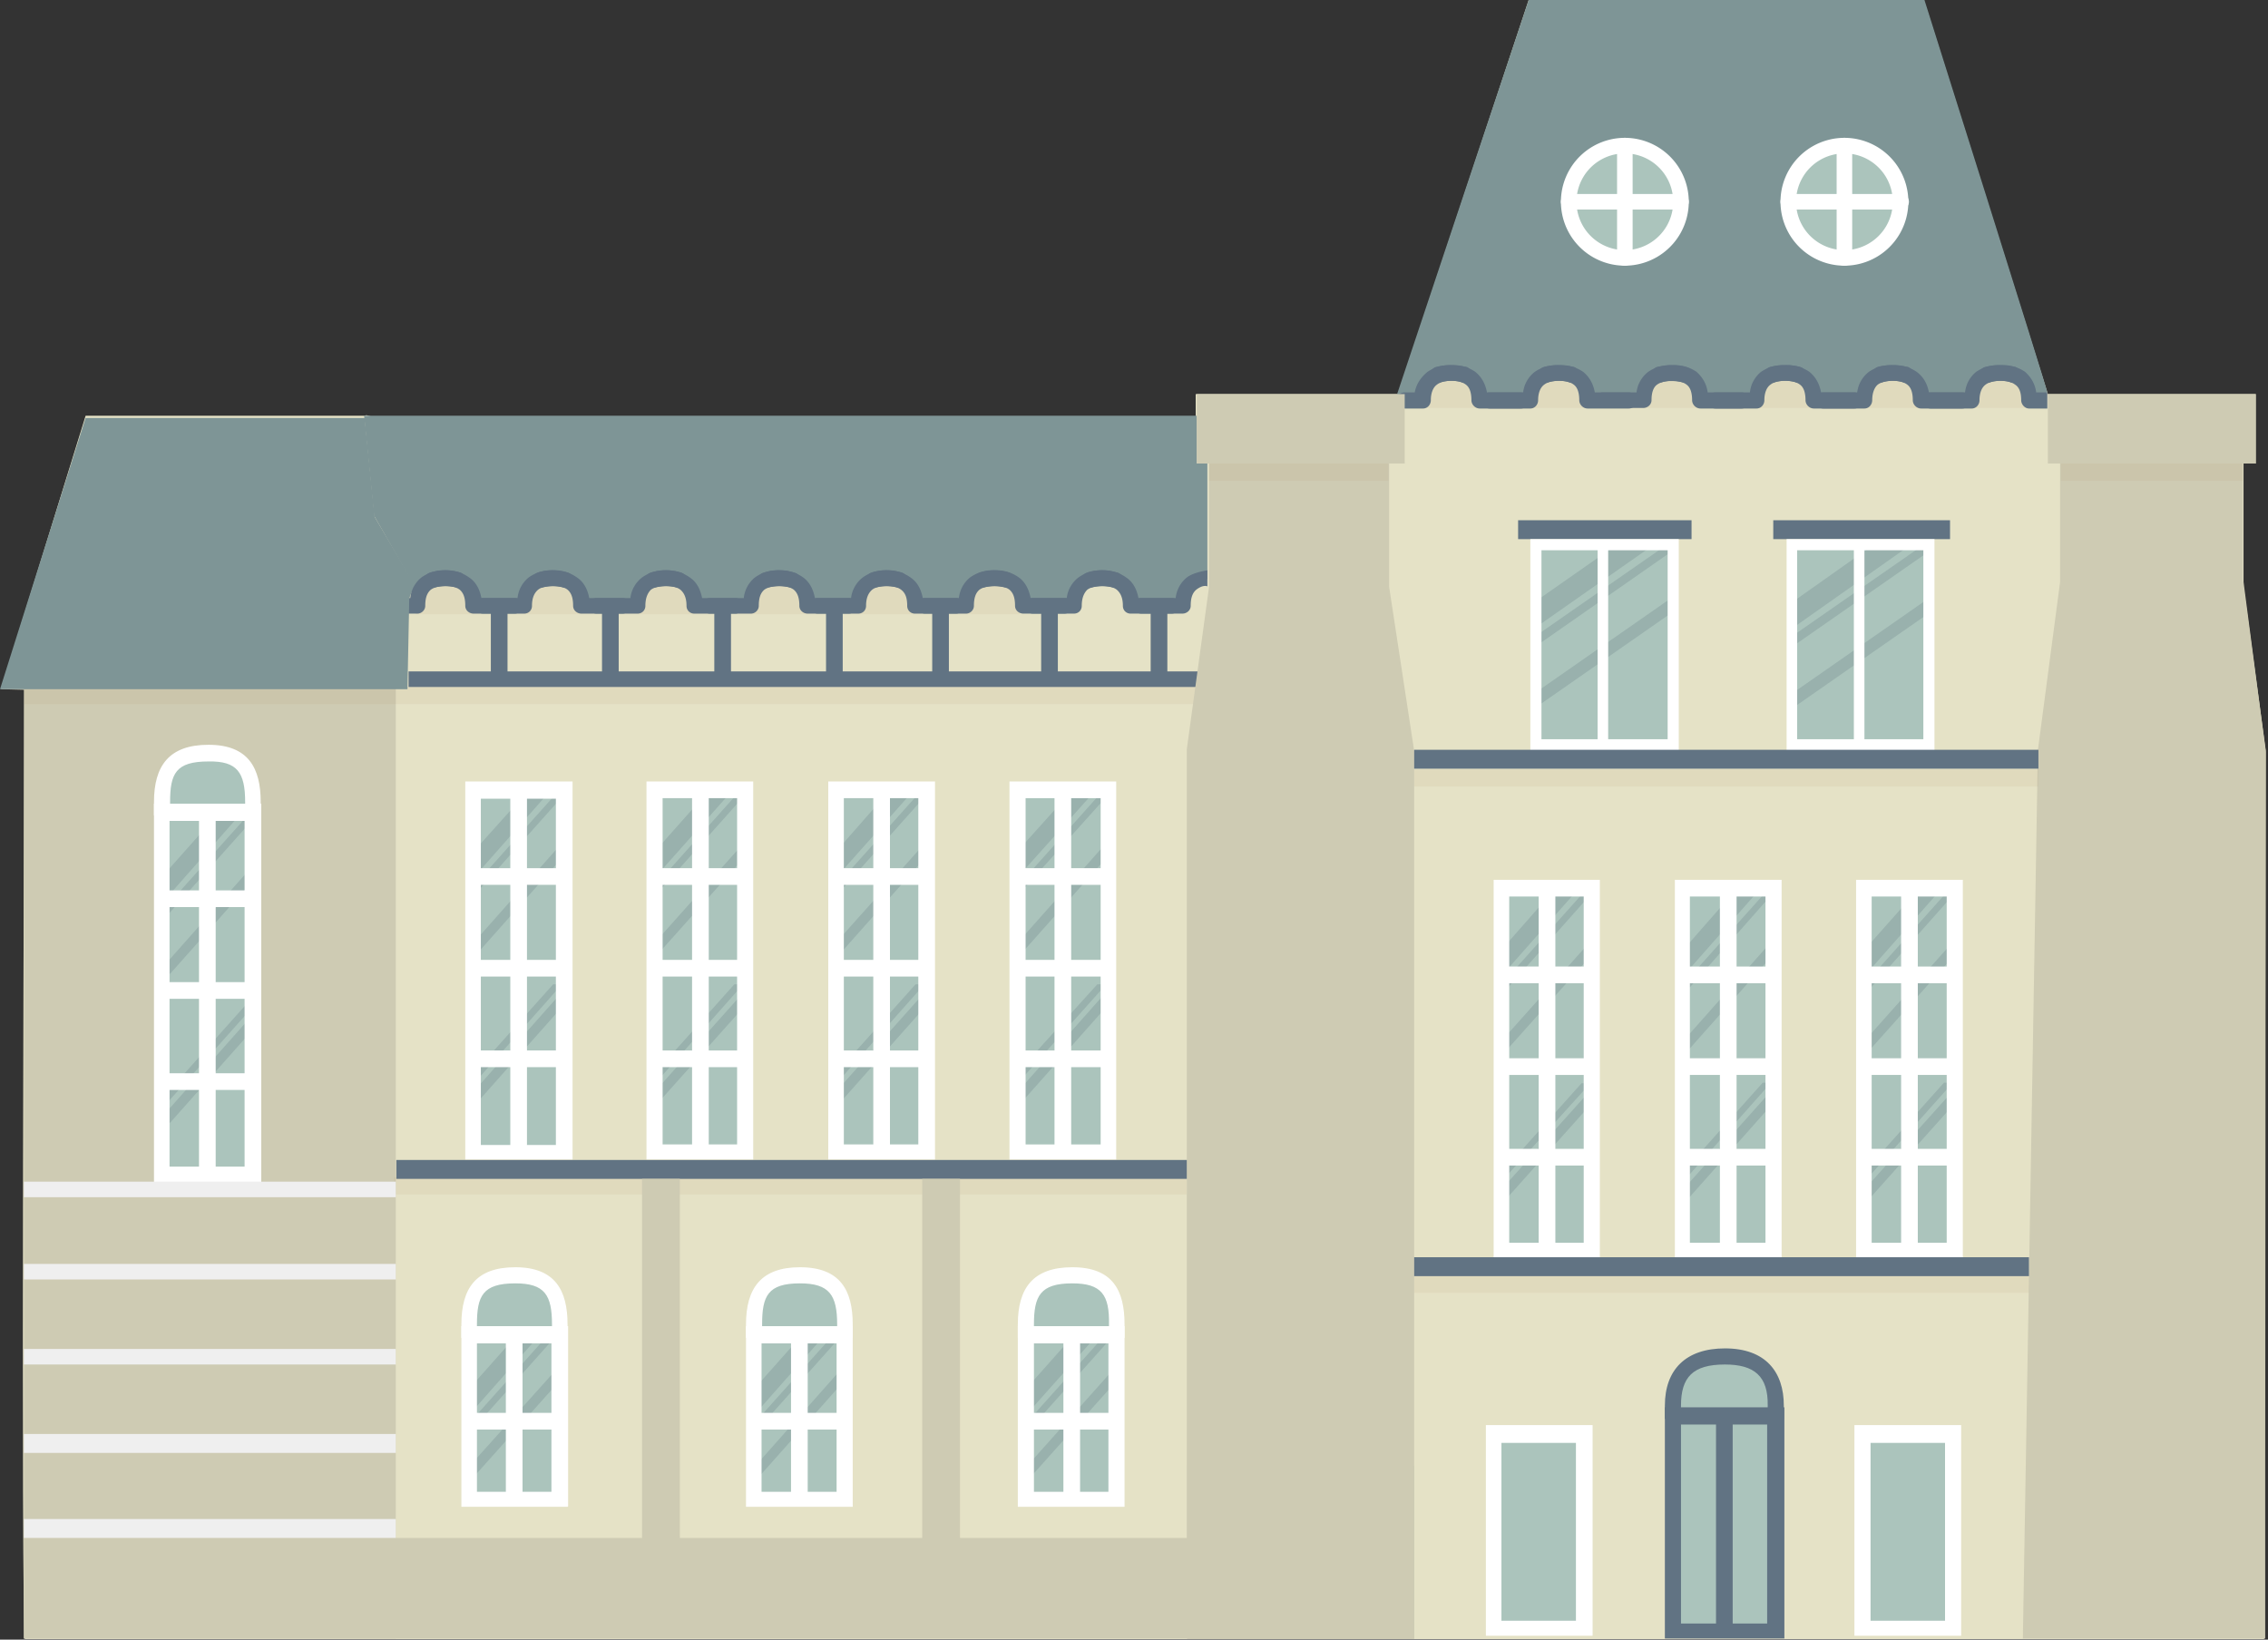 <svg xmlns="http://www.w3.org/2000/svg" xmlns:xlink="http://www.w3.org/1999/xlink" width="408" height="295" viewBox="0.3 0.9 408 295">
  <rect x="0.3" y="0.9" width="408" height="295" fill="#333333" stroke="none"/>
  <path fill="#E5E2C6" d="M407.9 135.9l-4-29.4V84.3h2.2V71.8h-37.4l-22-69.9-.1-.2-.2-.1v-.1l-.2-.1v-.1h-.2l-.1-.1-.1-.1h-.2l-.3-.2h-70l-23.5 70.9h-36.4v4H67l-.8-.2-.3.1H15.7L.5 124.9l4.2.1s-.7 170.8.1 170.8h402.8l.3-159.9z"/>
  <path fill="#CECBB3" d="M4.6 277.6h209.8v18.1H4.6v-18.1z"/>
  <path fill="#CECBB3" d="M4.6 124.5h66.9v171.2H4.6V124.5z"/>
  <path fill="#EFEFEF" d="M4.6 228.3h66.9v2.8H4.6v-2.8zm0 15.3h66.9v2.8H4.6v-2.8zm0 15.3h66.9v3.4H4.6v-3.4zm0 15.3h66.9v3.4H4.6v-3.4z"/>
  <g opacity=".1">
    <defs>
      <path id="a" d="M256.8 69.1h108.6v5.2H256.8z"/>
    </defs>
    <clipPath id="b">
      <use xlink:href="#a" overflow="visible"/>
    </clipPath>
    <path clip-path="url(#b)" fill="#AC8C6B" d="M256.8 69.1h108.6v5.2H256.8v-5.2z"/>
  </g>
  <g opacity=".1">
    <defs>
      <path id="c" d="M75.1 111.4h141.2l1.3-5.2H75.1z"/>
    </defs>
    <clipPath id="d">
      <use xlink:href="#c" overflow="visible"/>
    </clipPath>
    <path clip-path="url(#d)" fill="#AC8C6B" d="M75.1 106.2h108.6v5.2H75.1v-5.2z"/>
  </g>
  <path fill="#ABC4BC" d="M101.3 270.7h-17v-29.1s-1.8-10.6 7.8-11.5c9.5-1 9.1 11.5 9.1 11.5v29l.1.1z"/>
  <path opacity=".4" fill="#7E9596" d="M84.4 251.1v4.7l12.8-14.5h-4.1l-8.7 9.8zm0 8l15.8-17.7v-.1h-1.5l-14.3 16v1.8zm0 8.1h.6l15.2-17v-2.7l-15.9 17.7.1 2z"/>
  <path fill="#FFF" d="M102.4 272H83.3v-32.5h19.2v32.4l-.1.1zm-16.3-2.7h13.4v-26.7H86.1v26.7z"/>
  <path fill="#FFF" d="M91.3 241.8h3v29h-3v-29z"/>
  <path fill="#FFF" d="M84.7 255.1h15.6v3H84.7v-3zm-1.4-13.5v-2.4c0-6.5 2.6-10.3 9.7-10.3 7.2 0 9.4 4.2 9.4 10.3v2.4H83.3zm2.8-1.5h13.5v-.9c0-5.3-1.3-7.4-6.6-7.4-5.9 0-6.9 2.3-6.9 7.4v.9z"/>
  <path fill="#ABC4BC" d="M152.5 270.7h-17v-29.1s-1.7-10.6 7.8-11.5c9.5-1 9.2 11.5 9.2 11.5v29.1z"/>
  <path opacity=".4" fill="#7E9596" d="M135.7 251.1v4.7l12.8-14.5h-4.1l-8.7 9.8zm0 8l15.8-17.7v-.1H150l-14.3 16v1.8zm0 8.1h.6l15.1-17v-2.7l-15.7 17.7v2z"/>
  <path fill="#FFF" d="M153.7 272h-19.2v-32.5h19.2V272zm-16.4-2.7h13.5v-26.7h-13.5v26.7z"/>
  <path fill="#FFF" d="M142.6 241.8h3v29h-3v-29z"/>
  <path fill="#FFF" d="M136 255.1h15.6v3H136v-3zm-1.5-13.5v-2.4c0-6.5 2.7-10.3 9.7-10.3 7.3 0 9.5 4.2 9.5 10.3v2.4h-19.2zm2.9-1.5h13.5v-.9c0-5.3-1.4-7.4-6.7-7.4-5.8 0-6.8 2.3-6.8 7.4v.9z"/>
  <path fill="#ABC4BC" d="M201.4 270.7h-16.9v-29.1s-1.7-10.6 7.8-11.5c9.5-1 9.1 11.5 9.1 11.5v29.1z"/>
  <path opacity=".4" fill="#7E9596" d="M184.6 251.1v4.7l12.9-14.5h-4.2l-8.7 9.8zm0 8l15.8-17.7v-.1h-1.5l-14.3 16v1.8zm0 8.1h.6l15.2-17v-2.7l-15.8 17.7v2z"/>
  <path fill="#FFF" d="M202.6 272h-19.2v-32.5h19.2V272zm-16.3-2.7h13.4v-26.7h-13.4v26.7z"/>
  <path fill="#FFF" d="M191.6 241.8h3v29h-3v-29z"/>
  <path fill="#FFF" d="M184.9 255.1h15.6v3h-15.6v-3zm-1.5-13.5v-2.4c0-6.5 2.7-10.3 9.8-10.3 7.3 0 9.4 4.2 9.4 10.3v2.4h-19.2zm3-1.5h13.4v-.9c.1-5.3-1.3-7.4-6.6-7.4-5.8 0-6.9 2.3-6.9 7.4v.9h.1z"/>
  <path fill="#ABC4BC" d="M268.6 259.5h16.9v34.4h-16.9v-34.4z"/>
  <path fill="#FFF" d="M286.8 295.2h-19.2v-37.9h19.2v38-.1zm-16.4-2.7h13.4v-32h-13.4v32z"/>
  <path fill="#ABC4BC" d="M335 259.5h16.9v34.4H335v-34.4z"/>
  <path fill="#FFF" d="M353.1 295.2h-19.2v-37.9h19.2v38-.1zm-16.3-2.7h13.4v-32h-13.4v32z"/>
  <path fill="#ABC4BC" d="M320 294.4h-19.1v-38.2s-.7-10.6 8.8-11.5c9.5-1 10.3 11.5 10.3 11.5v38.2z"/>
  <path fill="#617383" d="M321.2 295.7h-21.4v-41.6h21.5v41.6h-.1zm-18.5-2.7h15.5v-35.8h-15.5V293z"/>
  <path fill="#617383" d="M309 256.4h3v38.1h-3v-38.1zm-9.2-.2v-2.4c0-6.5 3.8-10.3 10.8-10.3 7.3 0 10.6 4.2 10.6 10.3v2.4h-21.4zm3-1.5h15.5v-.9c.1-5.3-2.4-7.4-7.7-7.4-5.8 0-7.9 2.3-7.9 7.4v.9h.1z"/>
  <path fill="#ABC4BC" d="M46 212.2H29v-64.6s-1.7-10.6 7.8-11.5c9.5-.9 9.2 11.5 9.2 11.5v64.6z"/>
  <path opacity=".4" fill="#7E9596" d="M30.3 157.7v4.7l12.8-14.5H39l-8.7 9.8zm0 8L46.1 148v-.1h-1.5l-14.3 16v1.8zm0 10.4h.6l15.1-17v-2.7l-15.7 17.7v2zm0 23.3l15.8-17.7v-.1h-1.5l-14.3 16v1.8zm0 3.5h.6l15.1-17v-2.7l-15.7 17.7v2z"/>
  <path fill="#FFF" d="M47.2 213.6H28v-68.1h19.3v68l-.1.1zm-16.4-2.8h13.5v-62.2H30.8v62.2z"/>
  <path fill="#FFF" d="M36.1 147.9h3V212h-3v-64.1z"/>
  <path fill="#FFF" d="M29.5 161.1h15.6v3H29.5v-3zm0 16.5h15.6v3H29.5v-3zm0 16.4h15.6v3H29.5v-3zM28 147.6v-2.4c0-6.5 2.7-10.3 9.8-10.3 7.2 0 9.4 4.2 9.4 10.3v2.4H28zm2.9-1.5h13.5v-.9c0-5.3-1.4-7.4-6.6-7.3-5.9 0-6.9 2.2-6.9 7.3v1-.1z"/>
  <path fill="#7E9596" d="M255.6 72.6l-4-.7 23.7-71h71.2s22.3 70.6 22.1 70.6l-3.6 1.4s1.6-4.8-4.1-5.2c0 0-5.2.1-6.2 5.2h-8.6s-.6-4.3-5.3-4.8c0 0-4.5 0-5.4 5l-9-.3s1.5-4.6-4.8-5c0 0-6.2-.1-6 5.6l-9.3-.1s-1.5-5.3-4.3-5.6c0 0-6.4 0-6 5.6l-10.4-.2s.8-4.6-3.5-5.6c0 0-6.4-.2-6.6 5 .3.6-.8 1-.8 1l-8.2-.5s-.4-4.2-4.2-5.3c0 0-5.1-1-6.7 4.9z"/>
  <path fill="#617383" d="M261.5 66.6c-.94-.02-1.88.08-2.8.3a1.44 1.44 0 0 0 .7 2.8c.9-.3 3.3-.6 4.6.4.7.5 1 1.5 1 2.8 0 .8.7 1.5 1.5 1.5h7.4a1.45 1.45 0 1 0 0-2.9h-6.1c-.3-1.6-1-2.8-2.1-3.7a6.99 6.99 0 0 0-4.2-1.2z"/>
  <path fill="#617383" d="M280.6 66.6a7 7 0 0 0-4.2 1.2 5.5 5.5 0 0 0-2.1 3.7h-6a1.45 1.45 0 1 0 0 2.9h7.3c.8 0 1.4-.7 1.4-1.5 0-1.3.4-2.3 1.1-2.8 1.3-1 3.8-.7 4.5-.4a1.46 1.46 0 0 0 .8-2.8c-.2 0-1.4-.3-2.8-.3zm-19.3 0a7 7 0 0 0-4.2 1.2c-1.1.9-2 2.1-2.3 3.7H253a1.45 1.45 0 1 0 0 2.9h3.3c.8 0 1.4-.7 1.4-1.5 0-1.3.4-2.3 1.1-2.8 1.3-1 3.8-.7 4.5-.4a1.46 1.46 0 0 0 .8-2.8c-.2 0-1.4-.3-2.8-.3z"/>
  <path fill="#617383" d="M280.9 66.6c-.94-.02-1.88.08-2.8.3a1.44 1.44 0 0 0 .7 2.8c.9-.3 3.3-.6 4.6.4.7.5 1 1.5 1 2.8 0 .8.7 1.5 1.5 1.5h7.4a1.45 1.45 0 1 0 0-2.9h-6.1c-.3-1.6-1-2.8-2.1-3.7a7 7 0 0 0-4.2-1.2z"/>
  <path fill="#617383" d="M301 66.6a7 7 0 0 0-4.2 1.2 5.5 5.5 0 0 0-2.1 3.7h-6.1a1.4 1.4 0 0 0 0 2.8h7.3c.8 0 1.5-.6 1.5-1.4 0-1.3.3-2.3 1-2.8 1.4-1 3.8-.6 4.6-.4a1.4 1.4 0 0 0 .8-2.7c-.3-.1-1.4-.4-2.8-.4z"/>
  <path fill="#617383" d="M301.2 66.6c-1.4 0-2.6.3-2.8.3a1.46 1.46 0 0 0 .8 2.8c.8-.3 3.2-.6 4.5.4.7.5 1 1.5 1 2.8 0 .8.7 1.5 1.5 1.5h7.4a1.45 1.45 0 1 0 0-2.9h-6.1c-.2-1.6-1-2.8-2-3.7a7 7 0 0 0-4.3-1.2z"/>
  <path fill="#617383" d="M321.3 66.6a7 7 0 0 0-4.2 1.2 5.5 5.5 0 0 0-2 3.7h-6.2a1.45 1.45 0 1 0 0 2.9h7.4c.8 0 1.4-.7 1.4-1.5 0-1.3.4-2.3 1.1-2.8 1.3-1 3.8-.7 4.6-.4a1.44 1.44 0 0 0 .7-2.8 11 11 0 0 0-2.8-.3z"/>
  <path fill="#617383" d="M321.5 66.6c-.9-.01-1.82.09-2.7.3a1.44 1.44 0 0 0 .7 2.8c.8-.3 3.3-.6 4.6.4.7.5 1 1.5 1 2.8 0 .8.7 1.5 1.5 1.5h7.3a1.45 1.45 0 1 0 0-2.9h-6c-.3-1.6-1-2.8-2.1-3.7a7 7 0 0 0-4.3-1.2z"/>
  <path fill="#617383" d="M340.7 66.6a6.99 6.99 0 0 0-4.2 1.2 5.5 5.5 0 0 0-2.1 3.7h-6.1a1.45 1.45 0 1 0 0 2.9h7.4c.8 0 1.4-.7 1.4-1.5 0-1.3.4-2.3 1-2.8 1.4-1 3.8-.7 4.6-.4a1.46 1.46 0 0 0 .8-2.8c-.3 0-1.4-.3-2.8-.3z"/>
  <path fill="#617383" d="M340.9 66.6c-.94-.02-1.88.08-2.8.3a1.46 1.46 0 0 0 .8 2.8c.8-.3 3.2-.6 4.5.4.7.5 1 1.5 1 2.8 0 .8.7 1.5 1.5 1.5h7.4a1.45 1.45 0 1 0 0-2.9h-6c-.3-1.6-1-2.8-2.2-3.7a7 7 0 0 0-4.2-1.2z"/>
  <path fill="#617383" d="M360 66.6a7 7 0 0 0-4.2 1.2 5.5 5.5 0 0 0-2 3.7h-6.2a1.45 1.45 0 1 0 0 2.9h7.4c.8 0 1.4-.7 1.4-1.5 0-1.3.4-2.3 1.1-2.8 1.3-1 3.8-.7 4.5-.4a1.46 1.46 0 0 0 .8-2.8c-.2 0-1.4-.3-2.8-.3z"/>
  <path fill="#617383" d="M360.3 66.6c-.94-.02-1.88.08-2.8.3a1.46 1.46 0 1 0 .8 2.8c.8-.3 3.2-.6 4.5.4.8.5 1.1 1.5 1.1 2.8 0 .8.7 1.5 1.4 1.5h3.3v-2.9h-2c-.2-1.6-1-2.8-2-3.7a7 7 0 0 0-4.3-1.2zm-151 57.5h-1c-.5 0-1-.6-1-1.3v-12c0-.7.5-1.3 1-1.3h1c.6 0 1 .6 1 1.3v12c0 .7-.4 1.3-1 1.3zm-19.7 0h-1c-.6 0-1-.6-1-1.3v-12c0-.7.4-1.3 1-1.3h1c.6 0 1 .6 1 1.3v12c0 .7-.4 1.3-1 1.3zm-19.6 0h-1c-.6 0-1-.6-1-1.3v-12c0-.7.4-1.3 1-1.3h1c.5 0 1 .6 1 1.3v12c0 .7-.5 1.3-1 1.3zm-19.1 0h-1c-.6 0-1-.6-1-1.3v-12c0-.7.4-1.3 1-1.3h1c.6 0 1 .6 1 1.3v12c0 .7-.4 1.3-1 1.3zm-20.1 0h-1c-.6 0-1-.6-1-1.3v-12c0-.7.4-1.3 1-1.3h1c.6 0 1 .6 1 1.3v12c0 .7-.4 1.3-1 1.3zm-20.2 0h-1c-.6 0-1-.6-1-1.3v-12c0-.7.4-1.3 1-1.3h1c.6 0 1 .6 1 1.3v12c0 .7-.4 1.3-1 1.3zm-20 0h-1c-.6 0-1-.6-1-1.3v-12c0-.7.4-1.3 1-1.3h1c.6 0 1 .6 1 1.3v12c0 .7-.4 1.3-1 1.3z"/>
  <circle fill="#ABC4BC" cx="292.4" cy="37.2" r="9.9"/>
  <circle fill="#ABC4BC" cx="332.5" cy="37.3" r="9.9"/>
  <path fill="#7E9596" d="M73.9 108.7v-4l-6.3-11-1.8-18h149.8v8.6h1.9v20.8s-4.2-.7-4.3 4.7l-9.8-.3s-4.1-11-10.2.3h-9.1s1.6-4.8-4.2-5.3c0 0-5.2.7-6.2 5.3h-8.6s-.6-4.3-5.2-4.7c0 0-4.6-.1-5.5 4.8l-9-.1s1.6-4.7-4.8-5.1c0 0-6.2 0-6 5.7l-9.3-.2s-1.4-5.2-4.3-5.5c0 0-6.4 0-6 5.5l-10.4-.1s.8-4.7-3.5-5.6c0 0-6.4-.3-6.6 5 .3.5-.7.8-.7.8h-9s.3-4.6-3.5-5.8c0 0-5.8-1.6-7.4 4.2z"/>
  <g fill="#617383">
    <path d="M80.5 103.5c-.95.01-1.89.15-2.8.4a1.4 1.4 0 1 0 .8 2.7c.8-.2 3.2-.6 4.5.4.7.6 1 1.5 1 2.9 0 .8.7 1.4 1.5 1.4h7.4a1.4 1.4 0 0 0 0-2.8h-6c-.3-1.6-1-2.9-2.2-3.7a7 7 0 0 0-4.2-1.3z"/>
    <path d="M99.6 103.5a7 7 0 0 0-4.2 1.3 5.5 5.5 0 0 0-2 3.7h-6.2a1.4 1.4 0 0 0 0 2.8h7.4c.8 0 1.4-.6 1.4-1.4 0-1.4.4-2.3 1.1-2.9 1.3-1 3.8-.6 4.5-.4a1.4 1.4 0 0 0 .8-2.7c-.91-.25-1.85-.39-2.8-.4zm-19.3 0a7 7 0 0 0-4.2 1.3 5.5 5.5 0 0 0-2 3.7h-.4a1.4 1.4 0 0 0 0 2.8h1.7c.7 0 1.4-.6 1.4-1.4 0-1.4.3-2.3 1-2.9 1.4-1 3.8-.6 4.6-.4a1.4 1.4 0 0 0 .7-2.7c-.88-.25-1.79-.38-2.7-.4h-.1z"/>
    <path d="M99.9 103.5c-1.4 0-2.6.3-2.8.4a1.4 1.4 0 1 0 .8 2.7c.8-.2 3.2-.6 4.5.4.7.6 1 1.5 1 2.9 0 .8.7 1.4 1.5 1.4h7.4a1.4 1.4 0 0 0 0-2.8h-6c-.3-1.6-1-2.9-2.2-3.7a7 7 0 0 0-4.2-1.3z"/>
    <path d="M120 103.5a7 7 0 0 0-4.2 1.3 5.5 5.5 0 0 0-2.1 3.7h-6.1a1.4 1.4 0 0 0 0 2.8h7.4c.8 0 1.4-.6 1.4-1.4 0-1.4.4-2.3 1-2.9 1.4-1 3.9-.6 4.6-.4a1.4 1.4 0 0 0 .8-2.7c-.91-.25-1.85-.39-2.8-.4z"/>
    <path d="M120.3 103.5c-.98 0-1.96.14-2.9.4a1.4 1.4 0 0 0 .8 2.7c.8-.2 3.2-.6 4.5.4.7.6 1.1 1.5 1.1 2.9 0 .8.6 1.4 1.4 1.4h7.4a1.4 1.4 0 0 0 0-2.8h-6c-.3-1.6-1-2.9-2.2-3.7a7 7 0 0 0-4.2-1.3h.1z"/>
    <path d="M140.3 103.5a7 7 0 0 0-4.2 1.3 5.5 5.5 0 0 0-2 3.7H128a1.4 1.4 0 0 0 0 2.8h7.4c.7 0 1.4-.6 1.4-1.4 0-1.4.3-2.3 1-2.9 1.4-1 3.8-.6 4.6-.4a1.4 1.4 0 1 0 .7-2.7c-.88-.25-1.79-.38-2.7-.4h-.1z"/>
    <path d="M140.6 103.5c-1.4 0-2.6.3-2.8.4a1.4 1.4 0 1 0 .7 2.7c.9-.2 3.3-.6 4.6.4.7.6 1 1.5 1 2.9 0 .8.7 1.4 1.5 1.4h7.4a1.4 1.4 0 0 0 0-2.8h-6.1c-.3-1.6-1-2.9-2.1-3.7a7 7 0 0 0-4.2-1.3z"/>
    <path d="M159.7 103.5a7 7 0 0 0-4.2 1.3 5.5 5.5 0 0 0-2.1 3.7h-6a1.4 1.4 0 0 0 0 2.8h7.3c.8 0 1.4-.6 1.4-1.4 0-1.4.4-2.3 1.1-2.9 1.3-1 3.7-.6 4.5-.4.8.2 1.6-.2 1.8-1 .2-.7-.3-1.5-1-1.7-.91-.25-1.85-.39-2.8-.4z"/>
    <path d="M159.9 103.5c-1.4 0-2.5.3-2.8.4a1.4 1.4 0 1 0 .8 2.7c.8-.2 3.2-.6 4.5.4.8.6 1.1 1.5 1.1 2.9 0 .8.6 1.4 1.4 1.4h7.4a1.4 1.4 0 0 0 0-2.8h-6c-.3-1.6-1-2.9-2.2-3.7a7 7 0 0 0-4.2-1.3z"/>
    <path d="M179.1 103.5a7 7 0 0 0-4.3 1.3 5.5 5.5 0 0 0-2 3.7h-6.1a1.4 1.4 0 0 0 0 2.8h7.4c.7 0 1.4-.6 1.4-1.4 0-1.4.3-2.3 1-2.9 1.4-1 3.8-.6 4.6-.4a1.4 1.4 0 0 0 .7-2.7 11 11 0 0 0-2.7-.4z"/>
    <path d="M179.3 103.5c-.91.02-1.82.15-2.7.4a1.4 1.4 0 0 0 .7 2.7c.8-.2 3.3-.6 4.6.4.7.6 1 1.5 1 2.9 0 .8.7 1.4 1.5 1.4h7.4a1.4 1.4 0 0 0 0-2.8h-6.1c-.3-1.6-1-2.9-2.1-3.7a7 7 0 0 0-4.2-1.3h-.1zm19.4 0c-1.4 0-2.6.3-2.8.4a1.4 1.4 0 0 0 .8 2.7c.8-.2 3.2-.6 4.5.4.7.6 1.1 1.5 1.1 2.9 0 .8.6 1.4 1.4 1.4h7.4a1.4 1.4 0 0 0 0-2.8h-6c-.3-1.6-1-2.9-2.2-3.7a7 7 0 0 0-4.2-1.3z"/>
    <path d="M198.5 103.5a7 7 0 0 0-4.2 1.3 5.5 5.5 0 0 0-2.1 3.7h-6.1a1.4 1.4 0 0 0 0 2.8h7.4c.8 0 1.4-.6 1.4-1.4 0-1.4.4-2.3 1-2.9 1.4-1 3.8-.6 4.6-.4a1.4 1.4 0 0 0 .8-2.7c-.2 0-1.4-.4-2.8-.4zm19.1 0s-2.5.3-3.8 1.3a5.5 5.5 0 0 0-2 3.7h-6.2a1.4 1.4 0 0 0 0 2.8h7.4c.8 0 1.5-.6 1.5-1.4 0-1.4.3-2.3 1-2.9 1.3-1 2-.6 2-.6v-2.9h.1z"/>
  </g>
  <path fill="#FFF" d="M292.6 48.7a11.5 11.5 0 1 1 0-23 11.5 11.5 0 0 1 0 23zm0-20.2a8.7 8.7 0 1 0 0 17.4 8.7 8.7 0 0 0 0-17.4z"/>
  <path fill="#FFF" d="M292.6 48.7c-.8 0-1.4-.6-1.4-1.4V27.1a1.4 1.4 0 0 1 2.8 0v20.2c0 .8-.7 1.4-1.4 1.4z"/>
  <path fill="#FFF" d="M302.7 38.6h-20.2a1.4 1.4 0 0 1 0-2.8h20.2a1.4 1.4 0 0 1 0 2.8zm29.4 10.1a11.5 11.5 0 1 1 0-23 11.5 11.5 0 0 1 0 23zm0-20.2a8.7 8.7 0 1 0 0 17.4 8.7 8.7 0 0 0 0-17.4z"/>
  <path fill="#FFF" d="M332.1 48.7c-.8 0-1.4-.6-1.4-1.4V27.1a1.4 1.4 0 0 1 2.8 0v20.2c0 .8-.6 1.4-1.4 1.4z"/>
  <path fill="#FFF" d="M342.2 38.6H322a1.4 1.4 0 0 1 0-2.8h20.3a1.4 1.4 0 0 1 0 2.8h-.1z"/>
  <g opacity=".1">
    <defs>
      <path id="e" d="M4.6 124.5h211.6v3.1H4.6z"/>
    </defs>
    <clipPath id="f">
      <use xlink:href="#e" overflow="visible"/>
    </clipPath>
    <path clip-path="url(#f)" fill="#AC8C6B" d="M4.6 124.5h211.6v3.1H4.6v-3.1z"/>
  </g>
  <path fill="#617383" d="M73.8 121.7h142.3v2.8H73.8v-2.8zm199.6-27.2h31.2v3.4h-31.2v-3.4z"/>
  <g opacity=".1">
    <defs>
      <path id="g" d="M71.2 212.7h142.6v3.1H71.2z"/>
    </defs>
    <clipPath id="h">
      <use xlink:href="#g" overflow="visible"/>
    </clipPath>
    <path clip-path="url(#h)" fill="#AC8C6B" d="M71.2 212.7h142.6v3.1H71.2v-3.1z"/>
  </g>
  <path fill="#617383" d="M71.6 209.6h142.3v3.4H71.6v-3.4z"/>
  <path fill="#EFEFEF" d="M4.6 213.5h66.9v2.8H4.6v-2.8z"/>
  <path fill="#ABC4BC" d="M276.6 98.9h24.7v35.9h-24.7V98.9z"/>
  <path opacity=".4" fill="#7E9596" d="M276.4 109.2v4.7l20.7-14.5h-6.7l-14 9.8zm0 8.1l25.5-17.8h-2.6l-23 16 .1 1.8zm0 10.3h1l24.4-17v-2.7l-25.4 17.7v2z"/>
  <path fill="#FFF" d="M302.3 135.9h-26.7v-38h26.7v38zm-24.7-2h22.7v-34h-22.7v34z"/>
  <path fill="#FFF" d="M287.7 99.1h1.9v36.2h-1.9V99.1z"/>
  <path fill="#617383" d="M319.3 94.5h31.8v3.4h-31.8v-3.4z"/>
  <path fill="#ABC4BC" d="M322.7 98.9h24.7v35.9h-24.7V98.9z"/>
  <path opacity=".4" fill="#7E9596" d="M322.5 109.4v4.7l20.7-14.6h-6.7l-14 9.9zm0 8l25.4-17.7v-.2h-2.4l-23 16v1.9zm0 10.4h1l24.4-17v-2.7l-25.4 17.7v2z"/>
  <path fill="#FFF" d="M348.3 135.9h-26.6v-38h26.6v38zm-24.6-2h22.6v-34h-22.7v34h.1z"/>
  <path fill="#FFF" d="M333.8 99.1h1.9v36.2h-1.9V99.1z"/>
  <path fill="#ABC4BC" d="M85.1 143.6H102v64.6H85.1v-64.6z"/>
  <path opacity=".4" fill="#7E9596" d="M85.5 154.1v4.7l12.8-14.5h-4l-8.8 9.8zm0 8l15.8-17.7v-.1h-1.5l-14.3 16v1.8zm0 10.4h.6l15.1-17v-2.7l-15.7 17.7v2zm0 23.4l15.8-17.8v-.1h-1.5l-14.3 16v1.9zm0 3.4h.6l15.1-17v-2.7l-15.7 17.7v2z"/>
  <path fill="#FFF" d="M103.2 209.5H84v-68h19.3v68h-.1zm-16.4-2.6h13.5v-62.3H86.8v62.3z"/>
  <path fill="#FFF" d="M92.1 143.8h3v64.1h-3v-64.1z"/>
  <path fill="#FFF" d="M85.5 157.1h15.6v3H85.5v-3zm0 16.5h15.6v3H85.5v-3zm0 16.3h15.6v3H85.5v-3z"/>
  <path fill="#ABC4BC" d="M117.7 143.6h16.9v64.6h-16.9v-64.6z"/>
  <path opacity=".4" fill="#7E9596" d="M118.1 154.1v4.7l12.9-14.5h-4.2l-8.7 9.8zm0 8l15.8-17.7v-.1h-1.5l-14.3 16v1.8zm0 10.4h.6l15.2-17v-2.7l-15.8 17.7v2zm0 23.4l15.8-17.8v-.1h-1.5l-14.3 16v1.9zm0 3.4h.6l15.2-17v-2.7l-15.8 17.7v2z"/>
  <path fill="#FFF" d="M135.8 209.5h-19.2v-68h19.2v68zm-16.3-2.7h13.4v-62.3h-13.4v62.4-.1z"/>
  <path fill="#FFF" d="M124.8 143.8h3v64.1h-3v-64.1z"/>
  <path fill="#FFF" d="M118.1 157.1h15.6v3h-15.6v-3zm0 16.5h15.6v3h-15.6v-3zm0 16.3h15.6v3h-15.6v-3z"/>
  <g>
    <path fill="#ABC4BC" d="M150.3 143.6h16.9v64.6h-16.9v-64.6z"/>
    <path fill="#7E9596" d="M150.7 154.1v4.7l12.9-14.5h-4.3l-8.6 9.8zm0 8l15.8-17.7v-.1H165l-14.3 16v1.8zm0 10.4h.7l15.1-17v-2.7l-15.8 17.7v2zm0 23.4l15.8-17.8v-.1H165l-14.3 16v1.9zm0 3.4h.7l15.1-17v-2.7l-15.8 17.7v2z" opacity=".4"/>
    <path fill="#FFF" d="M168.5 209.5h-19.2v-68h19.2v68zm-16.4-2.7h13.4v-62.3h-13.4v62.4-.1z"/>
    <path fill="#FFF" d="M157.4 143.8h3v64.1h-3v-64.1z"/>
    <path fill="#FFF" d="M150.8 157.1h15.6v3h-15.6v-3zm0 16.5h15.6v3h-15.6v-3zm0 16.3h15.6v3h-15.6v-3z"/>
  </g>
  <g>
    <path fill="#ABC4BC" d="M183 143.6h16.9v64.6H183v-64.6z"/>
    <path opacity=".4" fill="#7E9596" d="M183.3 154.1v4.7l13-14.5h-4.2l-8.8 9.8zm0 8l15.9-17.7v-.1h-1.5l-14.3 16-.1 1.8zm0 10.4h.7l15.1-17v-2.7l-15.7 17.7-.1 2zm0 23.4l15.9-17.8v-.1h-1.5l-14.4 15.9v2zm0 3.4h.7l15.1-17v-2.7l-15.7 17.7-.1 2z"/>
    <path fill="#FFF" d="M201.1 209.5h-19.2v-68h19.2v68zm-16.4-2.7h13.6v-62.3h-13.5v62.4l-.1-.1z"/>
    <path fill="#FFF" d="M190 143.8h3v64.1h-3v-64.1z"/>
    <path fill="#FFF" d="M183.4 157.1H199v3h-15.6v-3zm0 16.5H199v3h-15.6v-3zm0 16.3H199v3h-15.6v-3z"/>
  </g>
  <g>
    <path fill="#ABC4BC" d="M270 161.2h16.9v64.6H270v-64.6z"/>
    <path opacity=".4" fill="#7E9596" d="M270.4 171.8v4.7l12.9-14.6h-4.2l-8.7 9.9zm0 8.1l15.8-17.8v-.1h-1.5l-14.3 16v1.9zm0 10.3h.6l15.2-17v-2.7l-15.8 17.7v2zm0 23.3l15.9-17.6v-.1h-1.5l-14.3 16-.1 1.7zm0 3.4h.6l15.2-17v-2.6l-15.8 17.6v2z"/>
    <path fill="#FFF" d="M288.1 227.2H269v-68h19.1v68zm-16.3-2.7h13.4v-62.3h-13.4v62.3z"/>
    <path fill="#FFF" d="M277.1 161.5h3v64.1h-3v-64.1z"/>
    <path fill="#FFF" d="M270.4 174.8H286v3h-15.6v-3zm0 16.5H286v3h-15.6v-3zm0 16.3H286v3h-15.6v-3z"/>
  </g>
  <g>
    <path fill="#ABC4BC" d="M302.6 161.2h16.9v64.6h-16.9v-64.6z"/>
    <path opacity=".4" fill="#7E9596" d="M303.1 171.8v4.7l12.8-14.5h-4.2l-8.6 9.8zm0 8.1l15.7-17.8v-.1h-1.4l-14.3 16v1.9zm0 10.3h.6l15.1-17v-2.7l-15.7 17.7v2zm0 23.3l15.7-17.7v-.1h-1.4l-14.3 16v1.8zm0 3.4h.6l15.1-17v-2.6l-15.7 17.6v2z"/>
    <path fill="#FFF" d="M320.8 227.2h-19.2v-68h19.2v68zm-16.4-2.7h13.5v-62.3h-13.6v62.3h.1z"/>
    <path fill="#FFF" d="M309.7 161.5h3v64.1h-3v-64.1z"/>
    <path fill="#FFF" d="M303.1 174.8h15.6v3h-15.6v-3zm0 16.5h15.6v3h-15.6v-3zm0 16.3h15.6v3h-15.6v-3z"/>
  </g>
  <g>
    <path fill="#ABC4BC" d="M335.3 161.2h16.9v64.6h-16.9v-64.6z"/>
    <path opacity=".4" fill="#7E9596" d="M335.7 171.8v4.7l12.8-14.5h-4.1l-8.7 9.8zm0 8.1l15.8-17.8v-.1H350l-14.3 16v1.9zm0 10.3h.6l15.2-17v-2.7l-15.8 17.7v2zm0 23.3l15.8-17.7v-.1H350l-14.3 16v1.8zm0 3.4h.6l15.2-17v-2.6l-15.8 17.6v2z"/>
    <path fill="#FFF" d="M353.4 227.2h-19.2v-68h19.2v68zm-16.4-2.7h13.5v-62.3H337v62.3z"/>
    <path fill="#FFF" d="M342.3 161.5h3v64.1h-3v-64.1z"/>
    <path fill="#FFF" d="M335.7 174.8h15.6v3h-15.6v-3zm0 16.5h15.6v3h-15.6v-3zm0 16.3h15.6v3h-15.6v-3z"/>
  </g>
  <path fill="#CECBB3" d="M250.2 106.4V84.3h2.8V71.8h-37.4v12.5h2.2v22.2l-4 29.2v160h40.9V136l-4.5-29.5v-.1zm153.6-.8V84.3h2.3V71.8h-37.4v12.5h2.2v21.3l-4 30.3-2.7 159.8h43.6v-32l.1-127.5-4-30.6h-.1z"/>
  <path fill="#7E9596" d="M15.7 76.1L.3 124.9h73.3l.4-20.3-6.3-10.7-1.8-17.8H15.7z"/>
  <path fill="#CECBB3" d="M115.8 213h6.8v65.8h-6.8V213zm50.4 0h6.8v65.8h-6.8V213zm47.7 51.6h40.8v31.2h-40.8v-31.2z"/>
  <g opacity=".1">
    <defs>
      <path id="i" d="M213.8 230.4h194v3.1h-194z"/>
    </defs>
    <clipPath id="j">
      <use xlink:href="#i" overflow="visible"/>
    </clipPath>
    <path clip-path="url(#j)" fill="#AC8C6B" d="M254.7 230.4h110.6v3.1H254.7v-3.1z"/>
  </g>
  <path fill="#617383" d="M254.7 227.1h110.6v3.4H254.7v-3.4z"/>
  <g opacity=".1">
    <defs>
      <path id="k" d="M254.7 139.3H367v3.1H254.7z"/>
    </defs>
    <clipPath id="l">
      <use xlink:href="#k" overflow="visible"/>
    </clipPath>
    <path clip-path="url(#l)" fill="#AC8C6B" d="M254.7 139.3H367v3.1H254.7v-3.1z"/>
  </g>
  <path fill="#617383" d="M254.7 135.8H367v3.4H254.7v-3.4z"/>
  <g opacity=".1">
    <defs>
      <path id="m" d="M217.8 84.3h32.3v3.1h-32.3z"/>
    </defs>
    <clipPath id="n">
      <use xlink:href="#m" overflow="visible"/>
    </clipPath>
    <path clip-path="url(#n)" fill="#AC8C6B" d="M217.8 84.3h32.3v3.1h-32.3v-3.1z"/>
  </g>
  <g opacity=".1">
    <defs>
      <path id="o" d="M371 84.3h32.8v3.1H371z"/>
    </defs>
    <clipPath id="p">
      <use xlink:href="#o" overflow="visible"/>
    </clipPath>
    <path clip-path="url(#p)" fill="#AC8C6B" d="M371 84.3h32.8v3.1H371v-3.1z"/>
  </g>
</svg>

